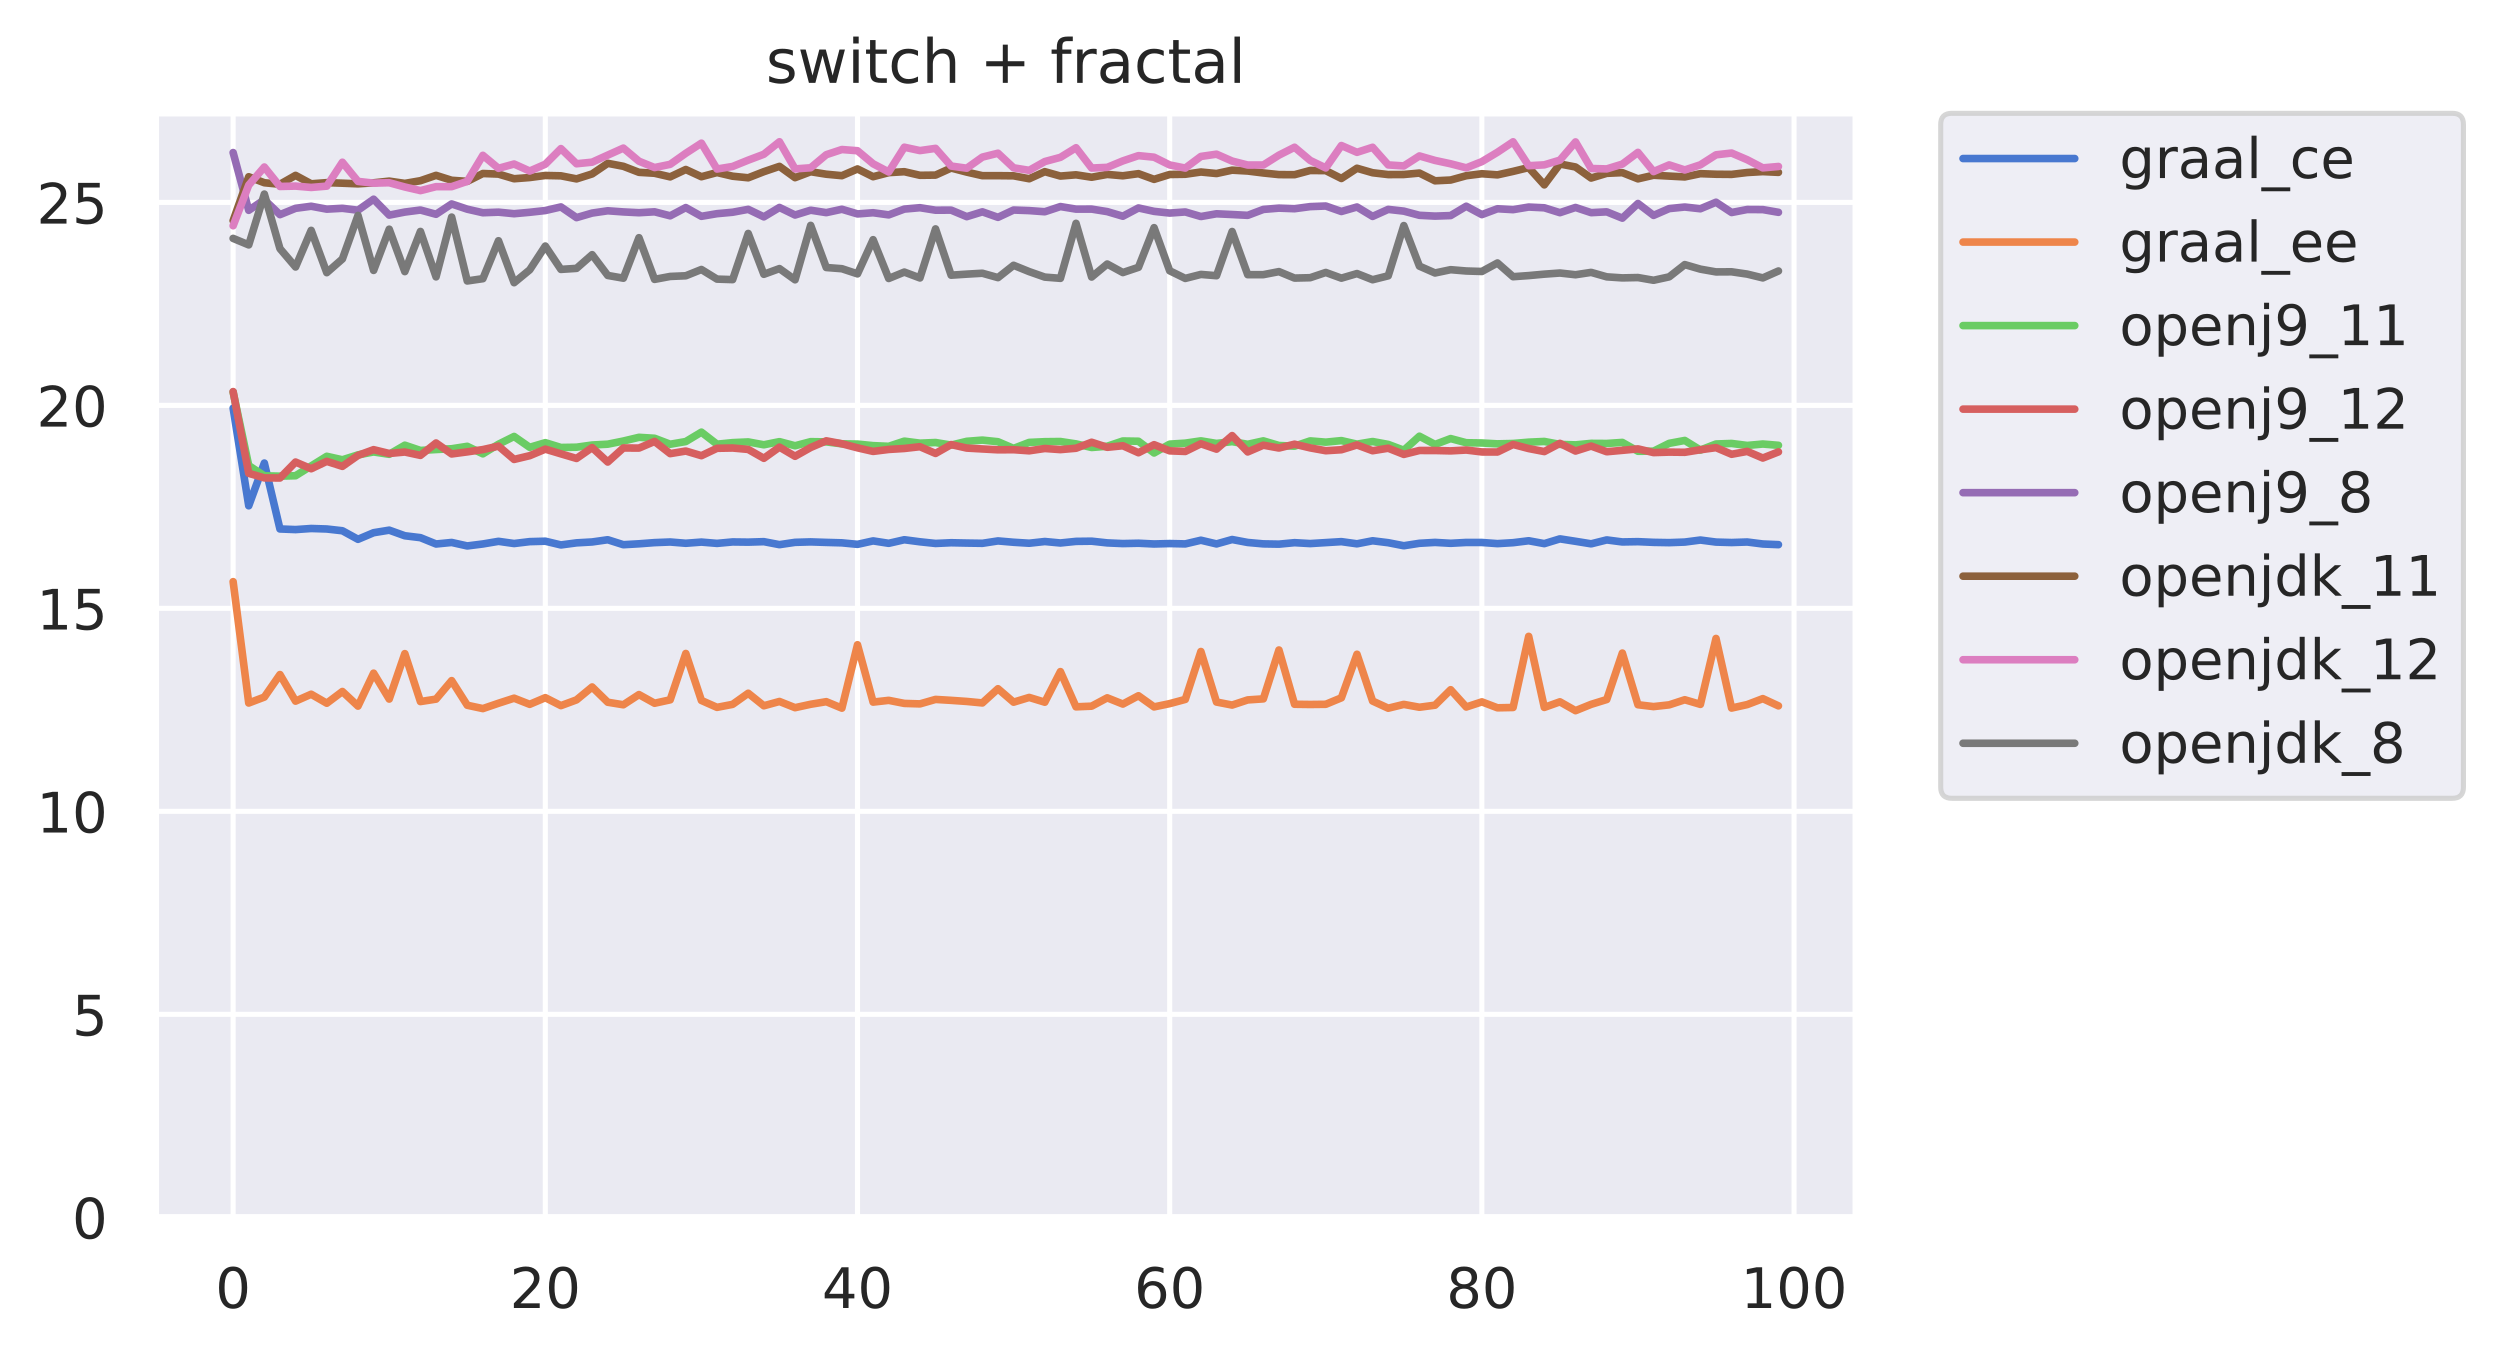 <?xml version="1.0" encoding="utf-8" standalone="no"?>
<!DOCTYPE svg PUBLIC "-//W3C//DTD SVG 1.1//EN"
  "http://www.w3.org/Graphics/SVG/1.1/DTD/svg11.dtd">
<!-- Created with matplotlib (https://matplotlib.org/) -->
<svg height="267.104pt" version="1.1" viewBox="0 0 492.397 267.104" width="492.397pt" xmlns="http://www.w3.org/2000/svg" xmlns:xlink="http://www.w3.org/1999/xlink">
 <defs>
  <style type="text/css">
*{stroke-linecap:butt;stroke-linejoin:round;}
  </style>
 </defs>
 <g id="figure_1">
  <g id="patch_1">
   <path d="M 0 267.104 
L 492.397 267.104 
L 492.397 0 
L 0 0 
z
" style="fill:#ffffff;"/>
  </g>
  <g id="axes_1">
   <g id="patch_2">
    <path d="M 30.698 239.758 
L 365.498 239.758 
L 365.498 22.318 
L 30.698 22.318 
z
" style="fill:#eaeaf2;"/>
   </g>
   <g id="matplotlib.axis_1">
    <g id="xtick_1">
     <g id="line2d_1">
      <path clip-path="url(#pc8f9554633)" d="M 45.916 239.758 
L 45.916 22.318 
" style="fill:none;stroke:#ffffff;stroke-linecap:round;"/>
     </g>
     <g id="text_1">
      <!-- 0 -->
      <defs>
       <path d="M 31.781 66.406 
Q 24.172 66.406 20.328 58.906 
Q 16.5 51.422 16.5 36.375 
Q 16.5 21.391 20.328 13.891 
Q 24.172 6.391 31.781 6.391 
Q 39.453 6.391 43.281 13.891 
Q 47.125 21.391 47.125 36.375 
Q 47.125 51.422 43.281 58.906 
Q 39.453 66.406 31.781 66.406 
z
M 31.781 74.219 
Q 44.047 74.219 50.516 64.516 
Q 56.984 54.828 56.984 36.375 
Q 56.984 17.969 50.516 8.266 
Q 44.047 -1.422 31.781 -1.422 
Q 19.531 -1.422 13.062 8.266 
Q 6.594 17.969 6.594 36.375 
Q 6.594 54.828 13.062 64.516 
Q 19.531 74.219 31.781 74.219 
z
" id="DejaVuSans-48"/>
      </defs>
      <g style="fill:#262626;" transform="translate(42.416 257.616)scale(0.11 -0.11)">
       <use xlink:href="#DejaVuSans-48"/>
      </g>
     </g>
    </g>
    <g id="xtick_2">
     <g id="line2d_2">
      <path clip-path="url(#pc8f9554633)" d="M 107.403 239.758 
L 107.403 22.318 
" style="fill:none;stroke:#ffffff;stroke-linecap:round;"/>
     </g>
     <g id="text_2">
      <!-- 20 -->
      <defs>
       <path d="M 19.188 8.297 
L 53.609 8.297 
L 53.609 0 
L 7.328 0 
L 7.328 8.297 
Q 12.938 14.109 22.625 23.891 
Q 32.328 33.688 34.812 36.531 
Q 39.547 41.844 41.422 45.531 
Q 43.312 49.219 43.312 52.781 
Q 43.312 58.594 39.234 62.25 
Q 35.156 65.922 28.609 65.922 
Q 23.969 65.922 18.812 64.312 
Q 13.672 62.703 7.812 59.422 
L 7.812 69.391 
Q 13.766 71.781 18.938 73 
Q 24.125 74.219 28.422 74.219 
Q 39.75 74.219 46.484 68.547 
Q 53.219 62.891 53.219 53.422 
Q 53.219 48.922 51.531 44.891 
Q 49.859 40.875 45.406 35.406 
Q 44.188 33.984 37.641 27.219 
Q 31.109 20.453 19.188 8.297 
z
" id="DejaVuSans-50"/>
      </defs>
      <g style="fill:#262626;" transform="translate(100.405 257.616)scale(0.11 -0.11)">
       <use xlink:href="#DejaVuSans-50"/>
       <use x="63.623" xlink:href="#DejaVuSans-48"/>
      </g>
     </g>
    </g>
    <g id="xtick_3">
     <g id="line2d_3">
      <path clip-path="url(#pc8f9554633)" d="M 168.891 239.758 
L 168.891 22.318 
" style="fill:none;stroke:#ffffff;stroke-linecap:round;"/>
     </g>
     <g id="text_3">
      <!-- 40 -->
      <defs>
       <path d="M 37.797 64.312 
L 12.891 25.391 
L 37.797 25.391 
z
M 35.203 72.906 
L 47.609 72.906 
L 47.609 25.391 
L 58.016 25.391 
L 58.016 17.188 
L 47.609 17.188 
L 47.609 0 
L 37.797 0 
L 37.797 17.188 
L 4.891 17.188 
L 4.891 26.703 
z
" id="DejaVuSans-52"/>
      </defs>
      <g style="fill:#262626;" transform="translate(161.892 257.616)scale(0.11 -0.11)">
       <use xlink:href="#DejaVuSans-52"/>
       <use x="63.623" xlink:href="#DejaVuSans-48"/>
      </g>
     </g>
    </g>
    <g id="xtick_4">
     <g id="line2d_4">
      <path clip-path="url(#pc8f9554633)" d="M 230.378 239.758 
L 230.378 22.318 
" style="fill:none;stroke:#ffffff;stroke-linecap:round;"/>
     </g>
     <g id="text_4">
      <!-- 60 -->
      <defs>
       <path d="M 33.016 40.375 
Q 26.375 40.375 22.484 35.828 
Q 18.609 31.297 18.609 23.391 
Q 18.609 15.531 22.484 10.953 
Q 26.375 6.391 33.016 6.391 
Q 39.656 6.391 43.531 10.953 
Q 47.406 15.531 47.406 23.391 
Q 47.406 31.297 43.531 35.828 
Q 39.656 40.375 33.016 40.375 
z
M 52.594 71.297 
L 52.594 62.312 
Q 48.875 64.062 45.094 64.984 
Q 41.312 65.922 37.594 65.922 
Q 27.828 65.922 22.672 59.328 
Q 17.531 52.734 16.797 39.406 
Q 19.672 43.656 24.016 45.922 
Q 28.375 48.188 33.594 48.188 
Q 44.578 48.188 50.953 41.516 
Q 57.328 34.859 57.328 23.391 
Q 57.328 12.156 50.688 5.359 
Q 44.047 -1.422 33.016 -1.422 
Q 20.359 -1.422 13.672 8.266 
Q 6.984 17.969 6.984 36.375 
Q 6.984 53.656 15.188 63.938 
Q 23.391 74.219 37.203 74.219 
Q 40.922 74.219 44.703 73.484 
Q 48.484 72.75 52.594 71.297 
z
" id="DejaVuSans-54"/>
      </defs>
      <g style="fill:#262626;" transform="translate(223.38 257.616)scale(0.11 -0.11)">
       <use xlink:href="#DejaVuSans-54"/>
       <use x="63.623" xlink:href="#DejaVuSans-48"/>
      </g>
     </g>
    </g>
    <g id="xtick_5">
     <g id="line2d_5">
      <path clip-path="url(#pc8f9554633)" d="M 291.866 239.758 
L 291.866 22.318 
" style="fill:none;stroke:#ffffff;stroke-linecap:round;"/>
     </g>
     <g id="text_5">
      <!-- 80 -->
      <defs>
       <path d="M 31.781 34.625 
Q 24.75 34.625 20.719 30.859 
Q 16.703 27.094 16.703 20.516 
Q 16.703 13.922 20.719 10.156 
Q 24.75 6.391 31.781 6.391 
Q 38.812 6.391 42.859 10.172 
Q 46.922 13.969 46.922 20.516 
Q 46.922 27.094 42.891 30.859 
Q 38.875 34.625 31.781 34.625 
z
M 21.922 38.812 
Q 15.578 40.375 12.031 44.719 
Q 8.5 49.078 8.5 55.328 
Q 8.5 64.062 14.719 69.141 
Q 20.953 74.219 31.781 74.219 
Q 42.672 74.219 48.875 69.141 
Q 55.078 64.062 55.078 55.328 
Q 55.078 49.078 51.531 44.719 
Q 48 40.375 41.703 38.812 
Q 48.828 37.156 52.797 32.312 
Q 56.781 27.484 56.781 20.516 
Q 56.781 9.906 50.312 4.234 
Q 43.844 -1.422 31.781 -1.422 
Q 19.734 -1.422 13.25 4.234 
Q 6.781 9.906 6.781 20.516 
Q 6.781 27.484 10.781 32.312 
Q 14.797 37.156 21.922 38.812 
z
M 18.312 54.391 
Q 18.312 48.734 21.844 45.562 
Q 25.391 42.391 31.781 42.391 
Q 38.141 42.391 41.719 45.562 
Q 45.312 48.734 45.312 54.391 
Q 45.312 60.062 41.719 63.234 
Q 38.141 66.406 31.781 66.406 
Q 25.391 66.406 21.844 63.234 
Q 18.312 60.062 18.312 54.391 
z
" id="DejaVuSans-56"/>
      </defs>
      <g style="fill:#262626;" transform="translate(284.867 257.616)scale(0.11 -0.11)">
       <use xlink:href="#DejaVuSans-56"/>
       <use x="63.623" xlink:href="#DejaVuSans-48"/>
      </g>
     </g>
    </g>
    <g id="xtick_6">
     <g id="line2d_6">
      <path clip-path="url(#pc8f9554633)" d="M 353.354 239.758 
L 353.354 22.318 
" style="fill:none;stroke:#ffffff;stroke-linecap:round;"/>
     </g>
     <g id="text_6">
      <!-- 100 -->
      <defs>
       <path d="M 12.406 8.297 
L 28.516 8.297 
L 28.516 63.922 
L 10.984 60.406 
L 10.984 69.391 
L 28.422 72.906 
L 38.281 72.906 
L 38.281 8.297 
L 54.391 8.297 
L 54.391 0 
L 12.406 0 
z
" id="DejaVuSans-49"/>
      </defs>
      <g style="fill:#262626;" transform="translate(342.856 257.616)scale(0.11 -0.11)">
       <use xlink:href="#DejaVuSans-49"/>
       <use x="63.623" xlink:href="#DejaVuSans-48"/>
       <use x="127.246" xlink:href="#DejaVuSans-48"/>
      </g>
     </g>
    </g>
   </g>
   <g id="matplotlib.axis_2">
    <g id="ytick_1">
     <g id="line2d_7">
      <path clip-path="url(#pc8f9554633)" d="M 30.698 239.758 
L 365.498 239.758 
" style="fill:none;stroke:#ffffff;stroke-linecap:round;"/>
     </g>
     <g id="text_7">
      <!-- 0 -->
      <g style="fill:#262626;" transform="translate(14.199 243.937)scale(0.11 -0.11)">
       <use xlink:href="#DejaVuSans-48"/>
      </g>
     </g>
    </g>
    <g id="ytick_2">
     <g id="line2d_8">
      <path clip-path="url(#pc8f9554633)" d="M 30.698 199.779 
L 365.498 199.779 
" style="fill:none;stroke:#ffffff;stroke-linecap:round;"/>
     </g>
     <g id="text_8">
      <!-- 5 -->
      <defs>
       <path d="M 10.797 72.906 
L 49.516 72.906 
L 49.516 64.594 
L 19.828 64.594 
L 19.828 46.734 
Q 21.969 47.469 24.109 47.828 
Q 26.266 48.188 28.422 48.188 
Q 40.625 48.188 47.75 41.5 
Q 54.891 34.812 54.891 23.391 
Q 54.891 11.625 47.562 5.094 
Q 40.234 -1.422 26.906 -1.422 
Q 22.312 -1.422 17.547 -0.641 
Q 12.797 0.141 7.719 1.703 
L 7.719 11.625 
Q 12.109 9.234 16.797 8.062 
Q 21.484 6.891 26.703 6.891 
Q 35.156 6.891 40.078 11.328 
Q 45.016 15.766 45.016 23.391 
Q 45.016 31 40.078 35.438 
Q 35.156 39.891 26.703 39.891 
Q 22.75 39.891 18.812 39.016 
Q 14.891 38.141 10.797 36.281 
z
" id="DejaVuSans-53"/>
      </defs>
      <g style="fill:#262626;" transform="translate(14.199 203.958)scale(0.11 -0.11)">
       <use xlink:href="#DejaVuSans-53"/>
      </g>
     </g>
    </g>
    <g id="ytick_3">
     <g id="line2d_9">
      <path clip-path="url(#pc8f9554633)" d="M 30.698 159.799 
L 365.498 159.799 
" style="fill:none;stroke:#ffffff;stroke-linecap:round;"/>
     </g>
     <g id="text_9">
      <!-- 10 -->
      <g style="fill:#262626;" transform="translate(7.2 163.978)scale(0.11 -0.11)">
       <use xlink:href="#DejaVuSans-49"/>
       <use x="63.623" xlink:href="#DejaVuSans-48"/>
      </g>
     </g>
    </g>
    <g id="ytick_4">
     <g id="line2d_10">
      <path clip-path="url(#pc8f9554633)" d="M 30.698 119.82 
L 365.498 119.82 
" style="fill:none;stroke:#ffffff;stroke-linecap:round;"/>
     </g>
     <g id="text_10">
      <!-- 15 -->
      <g style="fill:#262626;" transform="translate(7.2 123.999)scale(0.11 -0.11)">
       <use xlink:href="#DejaVuSans-49"/>
       <use x="63.623" xlink:href="#DejaVuSans-53"/>
      </g>
     </g>
    </g>
    <g id="ytick_5">
     <g id="line2d_11">
      <path clip-path="url(#pc8f9554633)" d="M 30.698 79.84 
L 365.498 79.84 
" style="fill:none;stroke:#ffffff;stroke-linecap:round;"/>
     </g>
     <g id="text_11">
      <!-- 20 -->
      <g style="fill:#262626;" transform="translate(7.2 84.019)scale(0.11 -0.11)">
       <use xlink:href="#DejaVuSans-50"/>
       <use x="63.623" xlink:href="#DejaVuSans-48"/>
      </g>
     </g>
    </g>
    <g id="ytick_6">
     <g id="line2d_12">
      <path clip-path="url(#pc8f9554633)" d="M 30.698 39.861 
L 365.498 39.861 
" style="fill:none;stroke:#ffffff;stroke-linecap:round;"/>
     </g>
     <g id="text_12">
      <!-- 25 -->
      <g style="fill:#262626;" transform="translate(7.2 44.04)scale(0.11 -0.11)">
       <use xlink:href="#DejaVuSans-50"/>
       <use x="63.623" xlink:href="#DejaVuSans-53"/>
      </g>
     </g>
    </g>
   </g>
   <g id="line2d_13">
    <path clip-path="url(#pc8f9554633)" d="M 45.916 80.392 
L 48.99 99.616 
L 52.064 91.207 
L 55.139 104.183 
L 58.213 104.305 
L 61.288 104.091 
L 64.362 104.19 
L 67.436 104.537 
L 70.511 106.222 
L 73.585 104.921 
L 76.659 104.42 
L 79.734 105.522 
L 82.808 105.897 
L 85.883 107.144 
L 88.957 106.843 
L 92.031 107.528 
L 95.106 107.138 
L 98.18 106.619 
L 101.255 107.052 
L 104.329 106.679 
L 107.403 106.594 
L 110.478 107.331 
L 113.552 106.92 
L 116.626 106.744 
L 119.701 106.308 
L 122.775 107.285 
L 125.85 107.106 
L 128.924 106.873 
L 131.998 106.752 
L 135.073 107.002 
L 138.147 106.769 
L 141.221 107.024 
L 144.296 106.739 
L 147.37 106.779 
L 150.445 106.685 
L 153.519 107.273 
L 156.593 106.819 
L 159.668 106.73 
L 162.742 106.831 
L 165.817 106.917 
L 168.891 107.213 
L 171.965 106.535 
L 175.04 107.011 
L 178.114 106.307 
L 181.188 106.712 
L 184.263 107.037 
L 187.337 106.896 
L 190.412 106.962 
L 193.486 107.011 
L 196.56 106.539 
L 199.635 106.803 
L 202.709 106.994 
L 205.783 106.657 
L 208.858 106.945 
L 211.932 106.629 
L 215.007 106.591 
L 218.081 106.926 
L 221.155 107.061 
L 224.23 106.993 
L 227.304 107.142 
L 230.378 107.057 
L 233.453 107.126 
L 236.527 106.402 
L 239.602 107.13 
L 242.676 106.264 
L 245.75 106.844 
L 248.825 107.12 
L 251.899 107.176 
L 254.974 106.884 
L 258.048 107.06 
L 261.122 106.869 
L 264.197 106.682 
L 267.271 107.108 
L 270.345 106.511 
L 273.42 106.89 
L 276.494 107.489 
L 279.569 107.006 
L 282.643 106.832 
L 285.717 107.007 
L 288.792 106.84 
L 291.866 106.847 
L 294.94 107.071 
L 298.015 106.887 
L 301.089 106.508 
L 304.164 107.072 
L 307.238 106.134 
L 310.312 106.613 
L 313.387 107.111 
L 316.461 106.343 
L 319.536 106.741 
L 322.61 106.685 
L 325.684 106.821 
L 328.759 106.878 
L 331.833 106.765 
L 334.907 106.367 
L 337.982 106.767 
L 341.056 106.855 
L 344.131 106.753 
L 347.205 107.144 
L 350.279 107.274 
" style="fill:none;stroke:#4878d0;stroke-linecap:round;stroke-width:1.5;"/>
   </g>
   <g id="line2d_14">
    <path clip-path="url(#pc8f9554633)" d="M 45.916 114.564 
L 48.99 138.466 
L 52.064 137.296 
L 55.139 132.862 
L 58.213 138.094 
L 61.288 136.735 
L 64.362 138.506 
L 67.436 136.196 
L 70.511 139.073 
L 73.585 132.588 
L 76.659 137.686 
L 79.734 128.741 
L 82.808 138.178 
L 85.883 137.699 
L 88.957 134.057 
L 92.031 138.904 
L 95.106 139.564 
L 98.18 138.512 
L 101.255 137.514 
L 104.329 138.724 
L 107.403 137.413 
L 110.478 138.98 
L 113.552 137.845 
L 116.626 135.307 
L 119.701 138.311 
L 122.775 138.811 
L 125.85 136.805 
L 128.924 138.509 
L 131.998 137.837 
L 135.073 128.71 
L 138.147 137.961 
L 141.221 139.321 
L 144.296 138.73 
L 147.37 136.541 
L 150.445 139.008 
L 153.519 138.162 
L 156.593 139.384 
L 159.668 138.711 
L 162.742 138.203 
L 165.817 139.475 
L 168.891 126.991 
L 171.965 138.284 
L 175.04 137.939 
L 178.114 138.543 
L 181.188 138.637 
L 184.263 137.756 
L 187.337 137.941 
L 190.412 138.155 
L 193.486 138.45 
L 196.56 135.654 
L 199.635 138.299 
L 202.709 137.365 
L 205.783 138.302 
L 208.858 132.282 
L 211.932 139.216 
L 215.007 139.085 
L 218.081 137.444 
L 221.155 138.672 
L 224.23 137.036 
L 227.304 139.231 
L 230.378 138.587 
L 233.453 137.755 
L 236.527 128.324 
L 239.602 138.272 
L 242.676 138.868 
L 245.75 137.856 
L 248.825 137.647 
L 251.899 128.025 
L 254.974 138.71 
L 258.048 138.751 
L 261.122 138.716 
L 264.197 137.442 
L 267.271 128.864 
L 270.345 138.075 
L 273.42 139.488 
L 276.494 138.735 
L 279.569 139.298 
L 282.643 138.891 
L 285.717 135.848 
L 288.792 139.25 
L 291.866 138.24 
L 294.94 139.411 
L 298.015 139.345 
L 301.089 125.338 
L 304.164 139.328 
L 307.238 138.231 
L 310.312 139.974 
L 313.387 138.728 
L 316.461 137.776 
L 319.536 128.63 
L 322.61 138.803 
L 325.684 139.17 
L 328.759 138.828 
L 331.833 137.823 
L 334.907 138.732 
L 337.982 125.752 
L 341.056 139.459 
L 344.131 138.773 
L 347.205 137.601 
L 350.279 139.026 
" style="fill:none;stroke:#ee854a;stroke-linecap:round;stroke-width:1.5;"/>
   </g>
   <g id="line2d_15">
    <path clip-path="url(#pc8f9554633)" d="M 45.916 77.229 
L 48.99 91.692 
L 52.064 93.716 
L 55.139 93.785 
L 58.213 93.7 
L 61.288 91.775 
L 64.362 89.871 
L 67.436 90.558 
L 70.511 89.593 
L 73.585 89.016 
L 76.659 89.478 
L 79.734 87.686 
L 82.808 88.721 
L 85.883 88.538 
L 88.957 88.386 
L 92.031 87.907 
L 95.106 89.386 
L 98.18 87.495 
L 101.255 85.965 
L 104.329 88.104 
L 107.403 87.189 
L 110.478 88.133 
L 113.552 88.082 
L 116.626 87.649 
L 119.701 87.485 
L 122.775 86.866 
L 125.85 86.134 
L 128.924 86.322 
L 131.998 87.496 
L 135.073 86.967 
L 138.147 85.115 
L 141.221 87.489 
L 144.296 87.18 
L 147.37 87.042 
L 150.445 87.605 
L 153.519 86.986 
L 156.593 87.797 
L 159.668 86.988 
L 162.742 87.035 
L 165.817 87.414 
L 168.891 87.465 
L 171.965 87.773 
L 175.04 87.907 
L 178.114 86.887 
L 181.188 87.286 
L 184.263 87.157 
L 187.337 87.667 
L 190.412 86.922 
L 193.486 86.682 
L 196.56 87.001 
L 199.635 88.318 
L 202.709 87.136 
L 205.783 86.996 
L 208.858 86.961 
L 211.932 87.43 
L 215.007 88.136 
L 218.081 87.891 
L 221.155 86.856 
L 224.23 86.908 
L 227.304 89.217 
L 230.378 87.475 
L 233.453 87.281 
L 236.527 86.833 
L 239.602 87.337 
L 242.676 86.982 
L 245.75 87.51 
L 248.825 86.833 
L 251.899 87.744 
L 254.974 87.876 
L 258.048 86.839 
L 261.122 87.087 
L 264.197 86.781 
L 267.271 87.48 
L 270.345 86.964 
L 273.42 87.53 
L 276.494 88.681 
L 279.569 85.917 
L 282.643 87.54 
L 285.717 86.382 
L 288.792 87.202 
L 291.866 87.249 
L 294.94 87.421 
L 298.015 87.345 
L 301.089 87.089 
L 304.164 86.949 
L 307.238 87.526 
L 310.312 87.621 
L 313.387 87.324 
L 316.461 87.344 
L 319.536 87.138 
L 322.61 88.879 
L 325.684 88.861 
L 328.759 87.321 
L 331.833 86.751 
L 334.907 88.644 
L 337.982 87.449 
L 341.056 87.342 
L 344.131 87.735 
L 347.205 87.454 
L 350.279 87.708 
" style="fill:none;stroke:#6acc64;stroke-linecap:round;stroke-width:1.5;"/>
   </g>
   <g id="line2d_16">
    <path clip-path="url(#pc8f9554633)" d="M 45.916 77.13 
L 48.99 93.23 
L 52.064 94.124 
L 55.139 94.145 
L 58.213 91.006 
L 61.288 92.322 
L 64.362 90.868 
L 67.436 91.853 
L 70.511 89.692 
L 73.585 88.566 
L 76.659 89.317 
L 79.734 89.029 
L 82.808 89.692 
L 85.883 87.253 
L 88.957 89.41 
L 92.031 89.001 
L 95.106 88.55 
L 98.18 87.865 
L 101.255 90.488 
L 104.329 89.752 
L 107.403 88.462 
L 110.478 89.388 
L 113.552 90.294 
L 116.626 88.159 
L 119.701 90.999 
L 122.775 88.23 
L 125.85 88.255 
L 128.924 86.946 
L 131.998 89.346 
L 135.073 88.836 
L 138.147 89.749 
L 141.221 88.296 
L 144.296 88.239 
L 147.37 88.52 
L 150.445 90.266 
L 153.519 88.063 
L 156.593 89.871 
L 159.668 88.139 
L 162.742 86.826 
L 165.817 87.399 
L 168.891 88.207 
L 171.965 88.908 
L 175.04 88.522 
L 178.114 88.332 
L 181.188 87.982 
L 184.263 89.306 
L 187.337 87.564 
L 190.412 88.254 
L 193.486 88.427 
L 196.56 88.595 
L 199.635 88.574 
L 202.709 88.791 
L 205.783 88.335 
L 208.858 88.554 
L 211.932 88.287 
L 215.007 87.105 
L 218.081 88.101 
L 221.155 87.793 
L 224.23 89.171 
L 227.304 87.588 
L 230.378 88.8 
L 233.453 88.917 
L 236.527 87.404 
L 239.602 88.461 
L 242.676 85.798 
L 245.75 89.009 
L 248.825 87.683 
L 251.899 88.243 
L 254.974 87.487 
L 258.048 88.216 
L 261.122 88.774 
L 264.197 88.582 
L 267.271 87.634 
L 270.345 88.778 
L 273.42 88.282 
L 276.494 89.496 
L 279.569 88.728 
L 282.643 88.73 
L 285.717 88.806 
L 288.792 88.64 
L 291.866 89.017 
L 294.94 89.031 
L 298.015 87.541 
L 301.089 88.348 
L 304.164 88.94 
L 307.238 87.323 
L 310.312 88.835 
L 313.387 87.86 
L 316.461 88.975 
L 319.536 88.697 
L 322.61 88.41 
L 325.684 89.142 
L 328.759 89.047 
L 331.833 89.085 
L 334.907 88.586 
L 337.982 88.167 
L 341.056 89.472 
L 344.131 88.906 
L 347.205 90.214 
L 350.279 89.003 
" style="fill:none;stroke:#d65f5f;stroke-linecap:round;stroke-width:1.5;"/>
   </g>
   <g id="line2d_17">
    <path clip-path="url(#pc8f9554633)" d="M 45.916 30.05 
L 48.99 41.422 
L 52.064 39.334 
L 55.139 42.277 
L 58.213 41.031 
L 61.288 40.621 
L 64.362 41.195 
L 67.436 41.027 
L 70.511 41.402 
L 73.585 39.237 
L 76.659 42.371 
L 79.734 41.769 
L 82.808 41.368 
L 85.883 42.203 
L 88.957 40.167 
L 92.031 41.201 
L 95.106 41.901 
L 98.18 41.787 
L 101.255 42.092 
L 104.329 41.813 
L 107.403 41.469 
L 110.478 40.756 
L 113.552 42.863 
L 116.626 41.965 
L 119.701 41.517 
L 122.775 41.74 
L 125.85 41.896 
L 128.924 41.719 
L 131.998 42.507 
L 135.073 40.886 
L 138.147 42.605 
L 141.221 42.085 
L 144.296 41.802 
L 147.37 41.232 
L 150.445 42.71 
L 153.519 40.862 
L 156.593 42.351 
L 159.668 41.403 
L 162.742 41.88 
L 165.817 41.215 
L 168.891 42.135 
L 171.965 41.901 
L 175.04 42.323 
L 178.114 41.183 
L 181.188 40.911 
L 184.263 41.4 
L 187.337 41.388 
L 190.412 42.672 
L 193.486 41.723 
L 196.56 42.806 
L 199.635 41.369 
L 202.709 41.479 
L 205.783 41.707 
L 208.858 40.685 
L 211.932 41.19 
L 215.007 41.184 
L 218.081 41.68 
L 221.155 42.588 
L 224.23 40.96 
L 227.304 41.631 
L 230.378 41.967 
L 233.453 41.748 
L 236.527 42.647 
L 239.602 42.108 
L 242.676 42.253 
L 245.75 42.413 
L 248.825 41.249 
L 251.899 40.994 
L 254.974 41.109 
L 258.048 40.696 
L 261.122 40.576 
L 264.197 41.656 
L 267.271 40.768 
L 270.345 42.623 
L 273.42 41.24 
L 276.494 41.586 
L 279.569 42.407 
L 282.643 42.565 
L 285.717 42.458 
L 288.792 40.619 
L 291.866 42.271 
L 294.94 41.115 
L 298.015 41.294 
L 301.089 40.78 
L 304.164 40.929 
L 307.238 41.888 
L 310.312 40.864 
L 313.387 41.884 
L 316.461 41.725 
L 319.536 42.966 
L 322.61 40.079 
L 325.684 42.422 
L 328.759 41.085 
L 331.833 40.776 
L 334.907 41.118 
L 337.982 39.831 
L 341.056 41.856 
L 344.131 41.262 
L 347.205 41.282 
L 350.279 41.817 
" style="fill:none;stroke:#956cb4;stroke-linecap:round;stroke-width:1.5;"/>
   </g>
   <g id="line2d_18">
    <path clip-path="url(#pc8f9554633)" d="M 45.916 43.468 
L 48.99 34.815 
L 52.064 35.994 
L 55.139 36.294 
L 58.213 34.542 
L 61.288 36.202 
L 64.362 35.971 
L 67.436 36.082 
L 70.511 36.208 
L 73.585 36.005 
L 76.659 35.675 
L 79.734 36.123 
L 82.808 35.592 
L 85.883 34.536 
L 88.957 35.509 
L 92.031 35.721 
L 95.106 34.174 
L 98.18 34.29 
L 101.255 35.205 
L 104.329 34.967 
L 107.403 34.562 
L 110.478 34.63 
L 113.552 35.233 
L 116.626 34.256 
L 119.701 32.167 
L 122.775 32.756 
L 125.85 33.942 
L 128.924 34.126 
L 131.998 34.836 
L 135.073 33.385 
L 138.147 34.806 
L 141.221 33.985 
L 144.296 34.707 
L 147.37 35.016 
L 150.445 33.815 
L 153.519 32.77 
L 156.593 34.992 
L 159.668 33.822 
L 162.742 34.313 
L 165.817 34.602 
L 168.891 33.276 
L 171.965 34.805 
L 175.04 34 
L 178.114 33.82 
L 181.188 34.526 
L 184.263 34.488 
L 187.337 33.096 
L 190.412 33.899 
L 193.486 34.601 
L 196.56 34.598 
L 199.635 34.631 
L 202.709 35.207 
L 205.783 33.814 
L 208.858 34.676 
L 211.932 34.432 
L 215.007 34.908 
L 218.081 34.352 
L 221.155 34.622 
L 224.23 34.206 
L 227.304 35.325 
L 230.378 34.368 
L 233.453 34.321 
L 236.527 33.88 
L 239.602 34.178 
L 242.676 33.514 
L 245.75 33.687 
L 248.825 34.07 
L 251.899 34.39 
L 254.974 34.407 
L 258.048 33.579 
L 261.122 33.607 
L 264.197 35.151 
L 267.271 33.138 
L 270.345 34.025 
L 273.42 34.385 
L 276.494 34.369 
L 279.569 34.086 
L 282.643 35.61 
L 285.717 35.459 
L 288.792 34.61 
L 291.866 34.221 
L 294.94 34.44 
L 298.015 33.756 
L 301.089 33.008 
L 304.164 36.41 
L 307.238 32.3 
L 310.312 32.888 
L 313.387 35.067 
L 316.461 34.137 
L 319.536 34.005 
L 322.61 35.226 
L 325.684 34.514 
L 328.759 34.683 
L 331.833 34.846 
L 334.907 34.204 
L 337.982 34.318 
L 341.056 34.347 
L 344.131 33.98 
L 347.205 33.799 
L 350.279 33.947 
" style="fill:none;stroke:#8c613c;stroke-linecap:round;stroke-width:1.5;"/>
   </g>
   <g id="line2d_19">
    <path clip-path="url(#pc8f9554633)" d="M 45.916 44.466 
L 48.99 36.455 
L 52.064 32.896 
L 55.139 36.725 
L 58.213 36.653 
L 61.288 36.919 
L 64.362 36.66 
L 67.436 31.955 
L 70.511 35.726 
L 73.585 36.07 
L 76.659 35.993 
L 79.734 36.831 
L 82.808 37.544 
L 85.883 36.765 
L 88.957 36.765 
L 92.031 35.713 
L 95.106 30.595 
L 98.18 33.15 
L 101.255 32.304 
L 104.329 33.689 
L 107.403 32.346 
L 110.478 29.27 
L 113.552 32.252 
L 116.626 31.942 
L 119.701 30.551 
L 122.775 29.171 
L 125.85 31.752 
L 128.924 33.002 
L 131.998 32.366 
L 135.073 30.191 
L 138.147 28.198 
L 141.221 33.292 
L 144.296 32.785 
L 147.37 31.544 
L 150.445 30.382 
L 153.519 27.921 
L 156.593 33.267 
L 159.668 33.044 
L 162.742 30.468 
L 165.817 29.449 
L 168.891 29.69 
L 171.965 32.255 
L 175.04 33.871 
L 178.114 28.996 
L 181.188 29.66 
L 184.263 29.223 
L 187.337 32.705 
L 190.412 33.13 
L 193.486 30.943 
L 196.56 30.178 
L 199.635 33.053 
L 202.709 33.549 
L 205.783 31.819 
L 208.858 30.99 
L 211.932 29.1 
L 215.007 33.097 
L 218.081 32.964 
L 221.155 31.692 
L 224.23 30.655 
L 227.304 30.961 
L 230.378 32.488 
L 233.453 33.107 
L 236.527 30.813 
L 239.602 30.367 
L 242.676 31.721 
L 245.75 32.506 
L 248.825 32.498 
L 251.899 30.559 
L 254.974 29.003 
L 258.048 31.593 
L 261.122 33.075 
L 264.197 28.666 
L 267.271 30 
L 270.345 29.008 
L 273.42 32.481 
L 276.494 32.682 
L 279.569 30.714 
L 282.643 31.6 
L 285.717 32.26 
L 288.792 33.058 
L 291.866 31.834 
L 294.94 29.987 
L 298.015 27.931 
L 301.089 32.637 
L 304.164 32.468 
L 307.238 31.54 
L 310.312 27.955 
L 313.387 33.189 
L 316.461 33.268 
L 319.536 32.323 
L 322.61 30.015 
L 325.684 33.793 
L 328.759 32.48 
L 331.833 33.473 
L 334.907 32.461 
L 337.982 30.492 
L 341.056 30.144 
L 344.131 31.462 
L 347.205 33.062 
L 350.279 32.791 
" style="fill:none;stroke:#dc7ec0;stroke-linecap:round;stroke-width:1.5;"/>
   </g>
   <g id="line2d_20">
    <path clip-path="url(#pc8f9554633)" d="M 45.916 46.954 
L 48.99 48.233 
L 52.064 38.227 
L 55.139 48.971 
L 58.213 52.581 
L 61.288 45.376 
L 64.362 53.702 
L 67.436 51.008 
L 70.511 42.43 
L 73.585 53.256 
L 76.659 45.146 
L 79.734 53.493 
L 82.808 45.588 
L 85.883 54.526 
L 88.957 42.76 
L 92.031 55.338 
L 95.106 54.887 
L 98.18 47.418 
L 101.255 55.678 
L 104.329 53.15 
L 107.403 48.462 
L 110.478 53.059 
L 113.552 52.857 
L 116.626 50.163 
L 119.701 54.251 
L 122.775 54.792 
L 125.85 46.818 
L 128.924 55.025 
L 131.998 54.448 
L 135.073 54.316 
L 138.147 53.08 
L 141.221 54.972 
L 144.296 55.072 
L 147.37 45.987 
L 150.445 54.023 
L 153.519 52.904 
L 156.593 55.105 
L 159.668 44.394 
L 162.742 52.688 
L 165.817 52.924 
L 168.891 53.939 
L 171.965 47.211 
L 175.04 54.847 
L 178.114 53.589 
L 181.188 54.743 
L 184.263 45.087 
L 187.337 54.199 
L 190.412 53.993 
L 193.486 53.816 
L 196.56 54.681 
L 199.635 52.253 
L 202.709 53.498 
L 205.783 54.578 
L 208.858 54.819 
L 211.932 43.992 
L 215.007 54.562 
L 218.081 52.003 
L 221.155 53.683 
L 224.23 52.65 
L 227.304 44.841 
L 230.378 53.331 
L 233.453 54.836 
L 236.527 54.049 
L 239.602 54.301 
L 242.676 45.602 
L 245.75 54.098 
L 248.825 54.094 
L 251.899 53.498 
L 254.974 54.771 
L 258.048 54.697 
L 261.122 53.667 
L 264.197 54.784 
L 267.271 53.881 
L 270.345 55.095 
L 273.42 54.324 
L 276.494 44.433 
L 279.569 52.418 
L 282.643 53.766 
L 285.717 53.117 
L 288.792 53.374 
L 291.866 53.469 
L 294.94 51.796 
L 298.015 54.498 
L 301.089 54.278 
L 304.164 53.997 
L 307.238 53.774 
L 310.312 54.112 
L 313.387 53.649 
L 316.461 54.526 
L 319.536 54.732 
L 322.61 54.666 
L 325.684 55.201 
L 328.759 54.529 
L 331.833 52.118 
L 334.907 53.011 
L 337.982 53.554 
L 341.056 53.534 
L 344.131 53.985 
L 347.205 54.736 
L 350.279 53.374 
" style="fill:none;stroke:#797979;stroke-linecap:round;stroke-width:1.5;"/>
   </g>
   <g id="patch_3">
    <path d="M 30.698 239.758 
L 30.698 22.318 
" style="fill:none;stroke:#ffffff;stroke-linecap:square;stroke-linejoin:miter;stroke-width:1.25;"/>
   </g>
   <g id="patch_4">
    <path d="M 365.498 239.758 
L 365.498 22.318 
" style="fill:none;stroke:#ffffff;stroke-linecap:square;stroke-linejoin:miter;stroke-width:1.25;"/>
   </g>
   <g id="patch_5">
    <path d="M 30.698 239.758 
L 365.498 239.758 
" style="fill:none;stroke:#ffffff;stroke-linecap:square;stroke-linejoin:miter;stroke-width:1.25;"/>
   </g>
   <g id="patch_6">
    <path d="M 30.698 22.318 
L 365.498 22.318 
" style="fill:none;stroke:#ffffff;stroke-linecap:square;stroke-linejoin:miter;stroke-width:1.25;"/>
   </g>
   <g id="text_13">
    <!-- switch + fractal -->
    <defs>
     <path d="M 44.281 53.078 
L 44.281 44.578 
Q 40.484 46.531 36.375 47.5 
Q 32.281 48.484 27.875 48.484 
Q 21.188 48.484 17.844 46.438 
Q 14.5 44.391 14.5 40.281 
Q 14.5 37.156 16.891 35.375 
Q 19.281 33.594 26.516 31.984 
L 29.594 31.297 
Q 39.156 29.25 43.188 25.516 
Q 47.219 21.781 47.219 15.094 
Q 47.219 7.469 41.188 3.016 
Q 35.156 -1.422 24.609 -1.422 
Q 20.219 -1.422 15.453 -0.562 
Q 10.688 0.297 5.422 2 
L 5.422 11.281 
Q 10.406 8.688 15.234 7.391 
Q 20.062 6.109 24.812 6.109 
Q 31.156 6.109 34.562 8.281 
Q 37.984 10.453 37.984 14.406 
Q 37.984 18.062 35.516 20.016 
Q 33.062 21.969 24.703 23.781 
L 21.578 24.516 
Q 13.234 26.266 9.516 29.906 
Q 5.812 33.547 5.812 39.891 
Q 5.812 47.609 11.281 51.797 
Q 16.75 56 26.812 56 
Q 31.781 56 36.172 55.266 
Q 40.578 54.547 44.281 53.078 
z
" id="DejaVuSans-115"/>
     <path d="M 4.203 54.688 
L 13.188 54.688 
L 24.422 12.016 
L 35.594 54.688 
L 46.188 54.688 
L 57.422 12.016 
L 68.609 54.688 
L 77.594 54.688 
L 63.281 0 
L 52.688 0 
L 40.922 44.828 
L 29.109 0 
L 18.5 0 
z
" id="DejaVuSans-119"/>
     <path d="M 9.422 54.688 
L 18.406 54.688 
L 18.406 0 
L 9.422 0 
z
M 9.422 75.984 
L 18.406 75.984 
L 18.406 64.594 
L 9.422 64.594 
z
" id="DejaVuSans-105"/>
     <path d="M 18.312 70.219 
L 18.312 54.688 
L 36.812 54.688 
L 36.812 47.703 
L 18.312 47.703 
L 18.312 18.016 
Q 18.312 11.328 20.141 9.422 
Q 21.969 7.516 27.594 7.516 
L 36.812 7.516 
L 36.812 0 
L 27.594 0 
Q 17.188 0 13.234 3.875 
Q 9.281 7.766 9.281 18.016 
L 9.281 47.703 
L 2.688 47.703 
L 2.688 54.688 
L 9.281 54.688 
L 9.281 70.219 
z
" id="DejaVuSans-116"/>
     <path d="M 48.781 52.594 
L 48.781 44.188 
Q 44.969 46.297 41.141 47.344 
Q 37.312 48.391 33.406 48.391 
Q 24.656 48.391 19.812 42.844 
Q 14.984 37.312 14.984 27.297 
Q 14.984 17.281 19.812 11.734 
Q 24.656 6.203 33.406 6.203 
Q 37.312 6.203 41.141 7.25 
Q 44.969 8.297 48.781 10.406 
L 48.781 2.094 
Q 45.016 0.344 40.984 -0.531 
Q 36.969 -1.422 32.422 -1.422 
Q 20.062 -1.422 12.781 6.344 
Q 5.516 14.109 5.516 27.297 
Q 5.516 40.672 12.859 48.328 
Q 20.219 56 33.016 56 
Q 37.156 56 41.109 55.141 
Q 45.062 54.297 48.781 52.594 
z
" id="DejaVuSans-99"/>
     <path d="M 54.891 33.016 
L 54.891 0 
L 45.906 0 
L 45.906 32.719 
Q 45.906 40.484 42.875 44.328 
Q 39.844 48.188 33.797 48.188 
Q 26.516 48.188 22.312 43.547 
Q 18.109 38.922 18.109 30.906 
L 18.109 0 
L 9.078 0 
L 9.078 75.984 
L 18.109 75.984 
L 18.109 46.188 
Q 21.344 51.125 25.703 53.562 
Q 30.078 56 35.797 56 
Q 45.219 56 50.047 50.172 
Q 54.891 44.344 54.891 33.016 
z
" id="DejaVuSans-104"/>
     <path id="DejaVuSans-32"/>
     <path d="M 46 62.703 
L 46 35.5 
L 73.188 35.5 
L 73.188 27.203 
L 46 27.203 
L 46 0 
L 37.797 0 
L 37.797 27.203 
L 10.594 27.203 
L 10.594 35.5 
L 37.797 35.5 
L 37.797 62.703 
z
" id="DejaVuSans-43"/>
     <path d="M 37.109 75.984 
L 37.109 68.5 
L 28.516 68.5 
Q 23.688 68.5 21.797 66.547 
Q 19.922 64.594 19.922 59.516 
L 19.922 54.688 
L 34.719 54.688 
L 34.719 47.703 
L 19.922 47.703 
L 19.922 0 
L 10.891 0 
L 10.891 47.703 
L 2.297 47.703 
L 2.297 54.688 
L 10.891 54.688 
L 10.891 58.5 
Q 10.891 67.625 15.141 71.797 
Q 19.391 75.984 28.609 75.984 
z
" id="DejaVuSans-102"/>
     <path d="M 41.109 46.297 
Q 39.594 47.172 37.812 47.578 
Q 36.031 48 33.891 48 
Q 26.266 48 22.188 43.047 
Q 18.109 38.094 18.109 28.812 
L 18.109 0 
L 9.078 0 
L 9.078 54.688 
L 18.109 54.688 
L 18.109 46.188 
Q 20.953 51.172 25.484 53.578 
Q 30.031 56 36.531 56 
Q 37.453 56 38.578 55.875 
Q 39.703 55.766 41.062 55.516 
z
" id="DejaVuSans-114"/>
     <path d="M 34.281 27.484 
Q 23.391 27.484 19.188 25 
Q 14.984 22.516 14.984 16.5 
Q 14.984 11.719 18.141 8.906 
Q 21.297 6.109 26.703 6.109 
Q 34.188 6.109 38.703 11.406 
Q 43.219 16.703 43.219 25.484 
L 43.219 27.484 
z
M 52.203 31.203 
L 52.203 0 
L 43.219 0 
L 43.219 8.297 
Q 40.141 3.328 35.547 0.953 
Q 30.953 -1.422 24.312 -1.422 
Q 15.922 -1.422 10.953 3.297 
Q 6 8.016 6 15.922 
Q 6 25.141 12.172 29.828 
Q 18.359 34.516 30.609 34.516 
L 43.219 34.516 
L 43.219 35.406 
Q 43.219 41.609 39.141 45 
Q 35.062 48.391 27.688 48.391 
Q 23 48.391 18.547 47.266 
Q 14.109 46.141 10.016 43.891 
L 10.016 52.203 
Q 14.938 54.109 19.578 55.047 
Q 24.219 56 28.609 56 
Q 40.484 56 46.344 49.844 
Q 52.203 43.703 52.203 31.203 
z
" id="DejaVuSans-97"/>
     <path d="M 9.422 75.984 
L 18.406 75.984 
L 18.406 0 
L 9.422 0 
z
" id="DejaVuSans-108"/>
    </defs>
    <g style="fill:#262626;" transform="translate(150.852 16.318)scale(0.12 -0.12)">
     <use xlink:href="#DejaVuSans-115"/>
     <use x="52.1" xlink:href="#DejaVuSans-119"/>
     <use x="133.887" xlink:href="#DejaVuSans-105"/>
     <use x="161.67" xlink:href="#DejaVuSans-116"/>
     <use x="200.879" xlink:href="#DejaVuSans-99"/>
     <use x="255.859" xlink:href="#DejaVuSans-104"/>
     <use x="319.238" xlink:href="#DejaVuSans-32"/>
     <use x="351.025" xlink:href="#DejaVuSans-43"/>
     <use x="434.814" xlink:href="#DejaVuSans-32"/>
     <use x="466.602" xlink:href="#DejaVuSans-102"/>
     <use x="501.807" xlink:href="#DejaVuSans-114"/>
     <use x="542.92" xlink:href="#DejaVuSans-97"/>
     <use x="604.199" xlink:href="#DejaVuSans-99"/>
     <use x="659.18" xlink:href="#DejaVuSans-116"/>
     <use x="698.389" xlink:href="#DejaVuSans-97"/>
     <use x="759.668" xlink:href="#DejaVuSans-108"/>
    </g>
   </g>
   <g id="legend_1">
    <g id="patch_7">
     <path d="M 384.438 157.233 
L 482.998 157.233 
Q 485.197 157.233 485.197 155.033 
L 485.197 24.518 
Q 485.197 22.318 482.998 22.318 
L 384.438 22.318 
Q 382.238 22.318 382.238 24.518 
L 382.238 155.033 
Q 382.238 157.233 384.438 157.233 
z
" style="fill:#eaeaf2;opacity:0.8;stroke:#cccccc;stroke-linejoin:miter;"/>
    </g>
    <g id="line2d_21">
     <path d="M 386.637 31.226 
L 408.637 31.226 
" style="fill:none;stroke:#4878d0;stroke-linecap:round;stroke-width:1.5;"/>
    </g>
    <g id="line2d_22"/>
    <g id="text_14">
     <!-- graal_ce -->
     <defs>
      <path d="M 45.406 27.984 
Q 45.406 37.75 41.375 43.109 
Q 37.359 48.484 30.078 48.484 
Q 22.859 48.484 18.828 43.109 
Q 14.797 37.75 14.797 27.984 
Q 14.797 18.266 18.828 12.891 
Q 22.859 7.516 30.078 7.516 
Q 37.359 7.516 41.375 12.891 
Q 45.406 18.266 45.406 27.984 
z
M 54.391 6.781 
Q 54.391 -7.172 48.188 -13.984 
Q 42 -20.797 29.203 -20.797 
Q 24.469 -20.797 20.266 -20.094 
Q 16.062 -19.391 12.109 -17.922 
L 12.109 -9.188 
Q 16.062 -11.328 19.922 -12.344 
Q 23.781 -13.375 27.781 -13.375 
Q 36.625 -13.375 41.016 -8.766 
Q 45.406 -4.156 45.406 5.172 
L 45.406 9.625 
Q 42.625 4.781 38.281 2.391 
Q 33.938 0 27.875 0 
Q 17.828 0 11.672 7.656 
Q 5.516 15.328 5.516 27.984 
Q 5.516 40.672 11.672 48.328 
Q 17.828 56 27.875 56 
Q 33.938 56 38.281 53.609 
Q 42.625 51.219 45.406 46.391 
L 45.406 54.688 
L 54.391 54.688 
z
" id="DejaVuSans-103"/>
      <path d="M 50.984 -16.609 
L 50.984 -23.578 
L -0.984 -23.578 
L -0.984 -16.609 
z
" id="DejaVuSans-95"/>
      <path d="M 56.203 29.594 
L 56.203 25.203 
L 14.891 25.203 
Q 15.484 15.922 20.484 11.062 
Q 25.484 6.203 34.422 6.203 
Q 39.594 6.203 44.453 7.469 
Q 49.312 8.734 54.109 11.281 
L 54.109 2.781 
Q 49.266 0.734 44.188 -0.344 
Q 39.109 -1.422 33.891 -1.422 
Q 20.797 -1.422 13.156 6.188 
Q 5.516 13.812 5.516 26.812 
Q 5.516 40.234 12.766 48.109 
Q 20.016 56 32.328 56 
Q 43.359 56 49.781 48.891 
Q 56.203 41.797 56.203 29.594 
z
M 47.219 32.234 
Q 47.125 39.594 43.094 43.984 
Q 39.062 48.391 32.422 48.391 
Q 24.906 48.391 20.391 44.141 
Q 15.875 39.891 15.188 32.172 
z
" id="DejaVuSans-101"/>
     </defs>
     <g style="fill:#262626;" transform="translate(417.438 35.076)scale(0.11 -0.11)">
      <use xlink:href="#DejaVuSans-103"/>
      <use x="63.477" xlink:href="#DejaVuSans-114"/>
      <use x="104.59" xlink:href="#DejaVuSans-97"/>
      <use x="165.869" xlink:href="#DejaVuSans-97"/>
      <use x="227.148" xlink:href="#DejaVuSans-108"/>
      <use x="254.932" xlink:href="#DejaVuSans-95"/>
      <use x="304.932" xlink:href="#DejaVuSans-99"/>
      <use x="359.912" xlink:href="#DejaVuSans-101"/>
     </g>
    </g>
    <g id="line2d_23">
     <path d="M 386.637 47.678 
L 408.637 47.678 
" style="fill:none;stroke:#ee854a;stroke-linecap:round;stroke-width:1.5;"/>
    </g>
    <g id="line2d_24"/>
    <g id="text_15">
     <!-- graal_ee -->
     <g style="fill:#262626;" transform="translate(417.438 51.528)scale(0.11 -0.11)">
      <use xlink:href="#DejaVuSans-103"/>
      <use x="63.477" xlink:href="#DejaVuSans-114"/>
      <use x="104.59" xlink:href="#DejaVuSans-97"/>
      <use x="165.869" xlink:href="#DejaVuSans-97"/>
      <use x="227.148" xlink:href="#DejaVuSans-108"/>
      <use x="254.932" xlink:href="#DejaVuSans-95"/>
      <use x="304.932" xlink:href="#DejaVuSans-101"/>
      <use x="366.455" xlink:href="#DejaVuSans-101"/>
     </g>
    </g>
    <g id="line2d_25">
     <path d="M 386.637 64.13 
L 408.637 64.13 
" style="fill:none;stroke:#6acc64;stroke-linecap:round;stroke-width:1.5;"/>
    </g>
    <g id="line2d_26"/>
    <g id="text_16">
     <!-- openj9_11 -->
     <defs>
      <path d="M 30.609 48.391 
Q 23.391 48.391 19.188 42.75 
Q 14.984 37.109 14.984 27.297 
Q 14.984 17.484 19.156 11.844 
Q 23.344 6.203 30.609 6.203 
Q 37.797 6.203 41.984 11.859 
Q 46.188 17.531 46.188 27.297 
Q 46.188 37.016 41.984 42.703 
Q 37.797 48.391 30.609 48.391 
z
M 30.609 56 
Q 42.328 56 49.016 48.375 
Q 55.719 40.766 55.719 27.297 
Q 55.719 13.875 49.016 6.219 
Q 42.328 -1.422 30.609 -1.422 
Q 18.844 -1.422 12.172 6.219 
Q 5.516 13.875 5.516 27.297 
Q 5.516 40.766 12.172 48.375 
Q 18.844 56 30.609 56 
z
" id="DejaVuSans-111"/>
      <path d="M 18.109 8.203 
L 18.109 -20.797 
L 9.078 -20.797 
L 9.078 54.688 
L 18.109 54.688 
L 18.109 46.391 
Q 20.953 51.266 25.266 53.625 
Q 29.594 56 35.594 56 
Q 45.562 56 51.781 48.094 
Q 58.016 40.188 58.016 27.297 
Q 58.016 14.406 51.781 6.484 
Q 45.562 -1.422 35.594 -1.422 
Q 29.594 -1.422 25.266 0.953 
Q 20.953 3.328 18.109 8.203 
z
M 48.688 27.297 
Q 48.688 37.203 44.609 42.844 
Q 40.531 48.484 33.406 48.484 
Q 26.266 48.484 22.188 42.844 
Q 18.109 37.203 18.109 27.297 
Q 18.109 17.391 22.188 11.75 
Q 26.266 6.109 33.406 6.109 
Q 40.531 6.109 44.609 11.75 
Q 48.688 17.391 48.688 27.297 
z
" id="DejaVuSans-112"/>
      <path d="M 54.891 33.016 
L 54.891 0 
L 45.906 0 
L 45.906 32.719 
Q 45.906 40.484 42.875 44.328 
Q 39.844 48.188 33.797 48.188 
Q 26.516 48.188 22.312 43.547 
Q 18.109 38.922 18.109 30.906 
L 18.109 0 
L 9.078 0 
L 9.078 54.688 
L 18.109 54.688 
L 18.109 46.188 
Q 21.344 51.125 25.703 53.562 
Q 30.078 56 35.797 56 
Q 45.219 56 50.047 50.172 
Q 54.891 44.344 54.891 33.016 
z
" id="DejaVuSans-110"/>
      <path d="M 9.422 54.688 
L 18.406 54.688 
L 18.406 -0.984 
Q 18.406 -11.422 14.422 -16.109 
Q 10.453 -20.797 1.609 -20.797 
L -1.812 -20.797 
L -1.812 -13.188 
L 0.594 -13.188 
Q 5.719 -13.188 7.562 -10.812 
Q 9.422 -8.453 9.422 -0.984 
z
M 9.422 75.984 
L 18.406 75.984 
L 18.406 64.594 
L 9.422 64.594 
z
" id="DejaVuSans-106"/>
      <path d="M 10.984 1.516 
L 10.984 10.5 
Q 14.703 8.734 18.5 7.812 
Q 22.312 6.891 25.984 6.891 
Q 35.75 6.891 40.891 13.453 
Q 46.047 20.016 46.781 33.406 
Q 43.953 29.203 39.594 26.953 
Q 35.25 24.703 29.984 24.703 
Q 19.047 24.703 12.672 31.312 
Q 6.297 37.938 6.297 49.422 
Q 6.297 60.641 12.938 67.422 
Q 19.578 74.219 30.609 74.219 
Q 43.266 74.219 49.922 64.516 
Q 56.594 54.828 56.594 36.375 
Q 56.594 19.141 48.406 8.859 
Q 40.234 -1.422 26.422 -1.422 
Q 22.703 -1.422 18.891 -0.688 
Q 15.094 0.047 10.984 1.516 
z
M 30.609 32.422 
Q 37.25 32.422 41.125 36.953 
Q 45.016 41.5 45.016 49.422 
Q 45.016 57.281 41.125 61.844 
Q 37.25 66.406 30.609 66.406 
Q 23.969 66.406 20.094 61.844 
Q 16.219 57.281 16.219 49.422 
Q 16.219 41.5 20.094 36.953 
Q 23.969 32.422 30.609 32.422 
z
" id="DejaVuSans-57"/>
     </defs>
     <g style="fill:#262626;" transform="translate(417.438 67.98)scale(0.11 -0.11)">
      <use xlink:href="#DejaVuSans-111"/>
      <use x="61.182" xlink:href="#DejaVuSans-112"/>
      <use x="124.658" xlink:href="#DejaVuSans-101"/>
      <use x="186.182" xlink:href="#DejaVuSans-110"/>
      <use x="249.561" xlink:href="#DejaVuSans-106"/>
      <use x="277.344" xlink:href="#DejaVuSans-57"/>
      <use x="340.967" xlink:href="#DejaVuSans-95"/>
      <use x="390.967" xlink:href="#DejaVuSans-49"/>
      <use x="454.59" xlink:href="#DejaVuSans-49"/>
     </g>
    </g>
    <g id="line2d_27">
     <path d="M 386.637 80.582 
L 408.637 80.582 
" style="fill:none;stroke:#d65f5f;stroke-linecap:round;stroke-width:1.5;"/>
    </g>
    <g id="line2d_28"/>
    <g id="text_17">
     <!-- openj9_12 -->
     <g style="fill:#262626;" transform="translate(417.438 84.432)scale(0.11 -0.11)">
      <use xlink:href="#DejaVuSans-111"/>
      <use x="61.182" xlink:href="#DejaVuSans-112"/>
      <use x="124.658" xlink:href="#DejaVuSans-101"/>
      <use x="186.182" xlink:href="#DejaVuSans-110"/>
      <use x="249.561" xlink:href="#DejaVuSans-106"/>
      <use x="277.344" xlink:href="#DejaVuSans-57"/>
      <use x="340.967" xlink:href="#DejaVuSans-95"/>
      <use x="390.967" xlink:href="#DejaVuSans-49"/>
      <use x="454.59" xlink:href="#DejaVuSans-50"/>
     </g>
    </g>
    <g id="line2d_29">
     <path d="M 386.637 97.034 
L 408.637 97.034 
" style="fill:none;stroke:#956cb4;stroke-linecap:round;stroke-width:1.5;"/>
    </g>
    <g id="line2d_30"/>
    <g id="text_18">
     <!-- openj9_8 -->
     <g style="fill:#262626;" transform="translate(417.438 100.884)scale(0.11 -0.11)">
      <use xlink:href="#DejaVuSans-111"/>
      <use x="61.182" xlink:href="#DejaVuSans-112"/>
      <use x="124.658" xlink:href="#DejaVuSans-101"/>
      <use x="186.182" xlink:href="#DejaVuSans-110"/>
      <use x="249.561" xlink:href="#DejaVuSans-106"/>
      <use x="277.344" xlink:href="#DejaVuSans-57"/>
      <use x="340.967" xlink:href="#DejaVuSans-95"/>
      <use x="390.967" xlink:href="#DejaVuSans-56"/>
     </g>
    </g>
    <g id="line2d_31">
     <path d="M 386.637 113.486 
L 408.637 113.486 
" style="fill:none;stroke:#8c613c;stroke-linecap:round;stroke-width:1.5;"/>
    </g>
    <g id="line2d_32"/>
    <g id="text_19">
     <!-- openjdk_11 -->
     <defs>
      <path d="M 45.406 46.391 
L 45.406 75.984 
L 54.391 75.984 
L 54.391 0 
L 45.406 0 
L 45.406 8.203 
Q 42.578 3.328 38.25 0.953 
Q 33.938 -1.422 27.875 -1.422 
Q 17.969 -1.422 11.734 6.484 
Q 5.516 14.406 5.516 27.297 
Q 5.516 40.188 11.734 48.094 
Q 17.969 56 27.875 56 
Q 33.938 56 38.25 53.625 
Q 42.578 51.266 45.406 46.391 
z
M 14.797 27.297 
Q 14.797 17.391 18.875 11.75 
Q 22.953 6.109 30.078 6.109 
Q 37.203 6.109 41.297 11.75 
Q 45.406 17.391 45.406 27.297 
Q 45.406 37.203 41.297 42.844 
Q 37.203 48.484 30.078 48.484 
Q 22.953 48.484 18.875 42.844 
Q 14.797 37.203 14.797 27.297 
z
" id="DejaVuSans-100"/>
      <path d="M 9.078 75.984 
L 18.109 75.984 
L 18.109 31.109 
L 44.922 54.688 
L 56.391 54.688 
L 27.391 29.109 
L 57.625 0 
L 45.906 0 
L 18.109 26.703 
L 18.109 0 
L 9.078 0 
z
" id="DejaVuSans-107"/>
     </defs>
     <g style="fill:#262626;" transform="translate(417.438 117.336)scale(0.11 -0.11)">
      <use xlink:href="#DejaVuSans-111"/>
      <use x="61.182" xlink:href="#DejaVuSans-112"/>
      <use x="124.658" xlink:href="#DejaVuSans-101"/>
      <use x="186.182" xlink:href="#DejaVuSans-110"/>
      <use x="249.561" xlink:href="#DejaVuSans-106"/>
      <use x="277.344" xlink:href="#DejaVuSans-100"/>
      <use x="340.82" xlink:href="#DejaVuSans-107"/>
      <use x="398.73" xlink:href="#DejaVuSans-95"/>
      <use x="448.73" xlink:href="#DejaVuSans-49"/>
      <use x="512.354" xlink:href="#DejaVuSans-49"/>
     </g>
    </g>
    <g id="line2d_33">
     <path d="M 386.637 129.938 
L 408.637 129.938 
" style="fill:none;stroke:#dc7ec0;stroke-linecap:round;stroke-width:1.5;"/>
    </g>
    <g id="line2d_34"/>
    <g id="text_20">
     <!-- openjdk_12 -->
     <g style="fill:#262626;" transform="translate(417.438 133.788)scale(0.11 -0.11)">
      <use xlink:href="#DejaVuSans-111"/>
      <use x="61.182" xlink:href="#DejaVuSans-112"/>
      <use x="124.658" xlink:href="#DejaVuSans-101"/>
      <use x="186.182" xlink:href="#DejaVuSans-110"/>
      <use x="249.561" xlink:href="#DejaVuSans-106"/>
      <use x="277.344" xlink:href="#DejaVuSans-100"/>
      <use x="340.82" xlink:href="#DejaVuSans-107"/>
      <use x="398.73" xlink:href="#DejaVuSans-95"/>
      <use x="448.73" xlink:href="#DejaVuSans-49"/>
      <use x="512.354" xlink:href="#DejaVuSans-50"/>
     </g>
    </g>
    <g id="line2d_35">
     <path d="M 386.637 146.39 
L 408.637 146.39 
" style="fill:none;stroke:#797979;stroke-linecap:round;stroke-width:1.5;"/>
    </g>
    <g id="line2d_36"/>
    <g id="text_21">
     <!-- openjdk_8 -->
     <g style="fill:#262626;" transform="translate(417.438 150.24)scale(0.11 -0.11)">
      <use xlink:href="#DejaVuSans-111"/>
      <use x="61.182" xlink:href="#DejaVuSans-112"/>
      <use x="124.658" xlink:href="#DejaVuSans-101"/>
      <use x="186.182" xlink:href="#DejaVuSans-110"/>
      <use x="249.561" xlink:href="#DejaVuSans-106"/>
      <use x="277.344" xlink:href="#DejaVuSans-100"/>
      <use x="340.82" xlink:href="#DejaVuSans-107"/>
      <use x="398.73" xlink:href="#DejaVuSans-95"/>
      <use x="448.73" xlink:href="#DejaVuSans-56"/>
     </g>
    </g>
   </g>
  </g>
 </g>
 <defs>
  <clipPath id="pc8f9554633">
   <rect height="217.44" width="334.8" x="30.698" y="22.318"/>
  </clipPath>
 </defs>
</svg>
